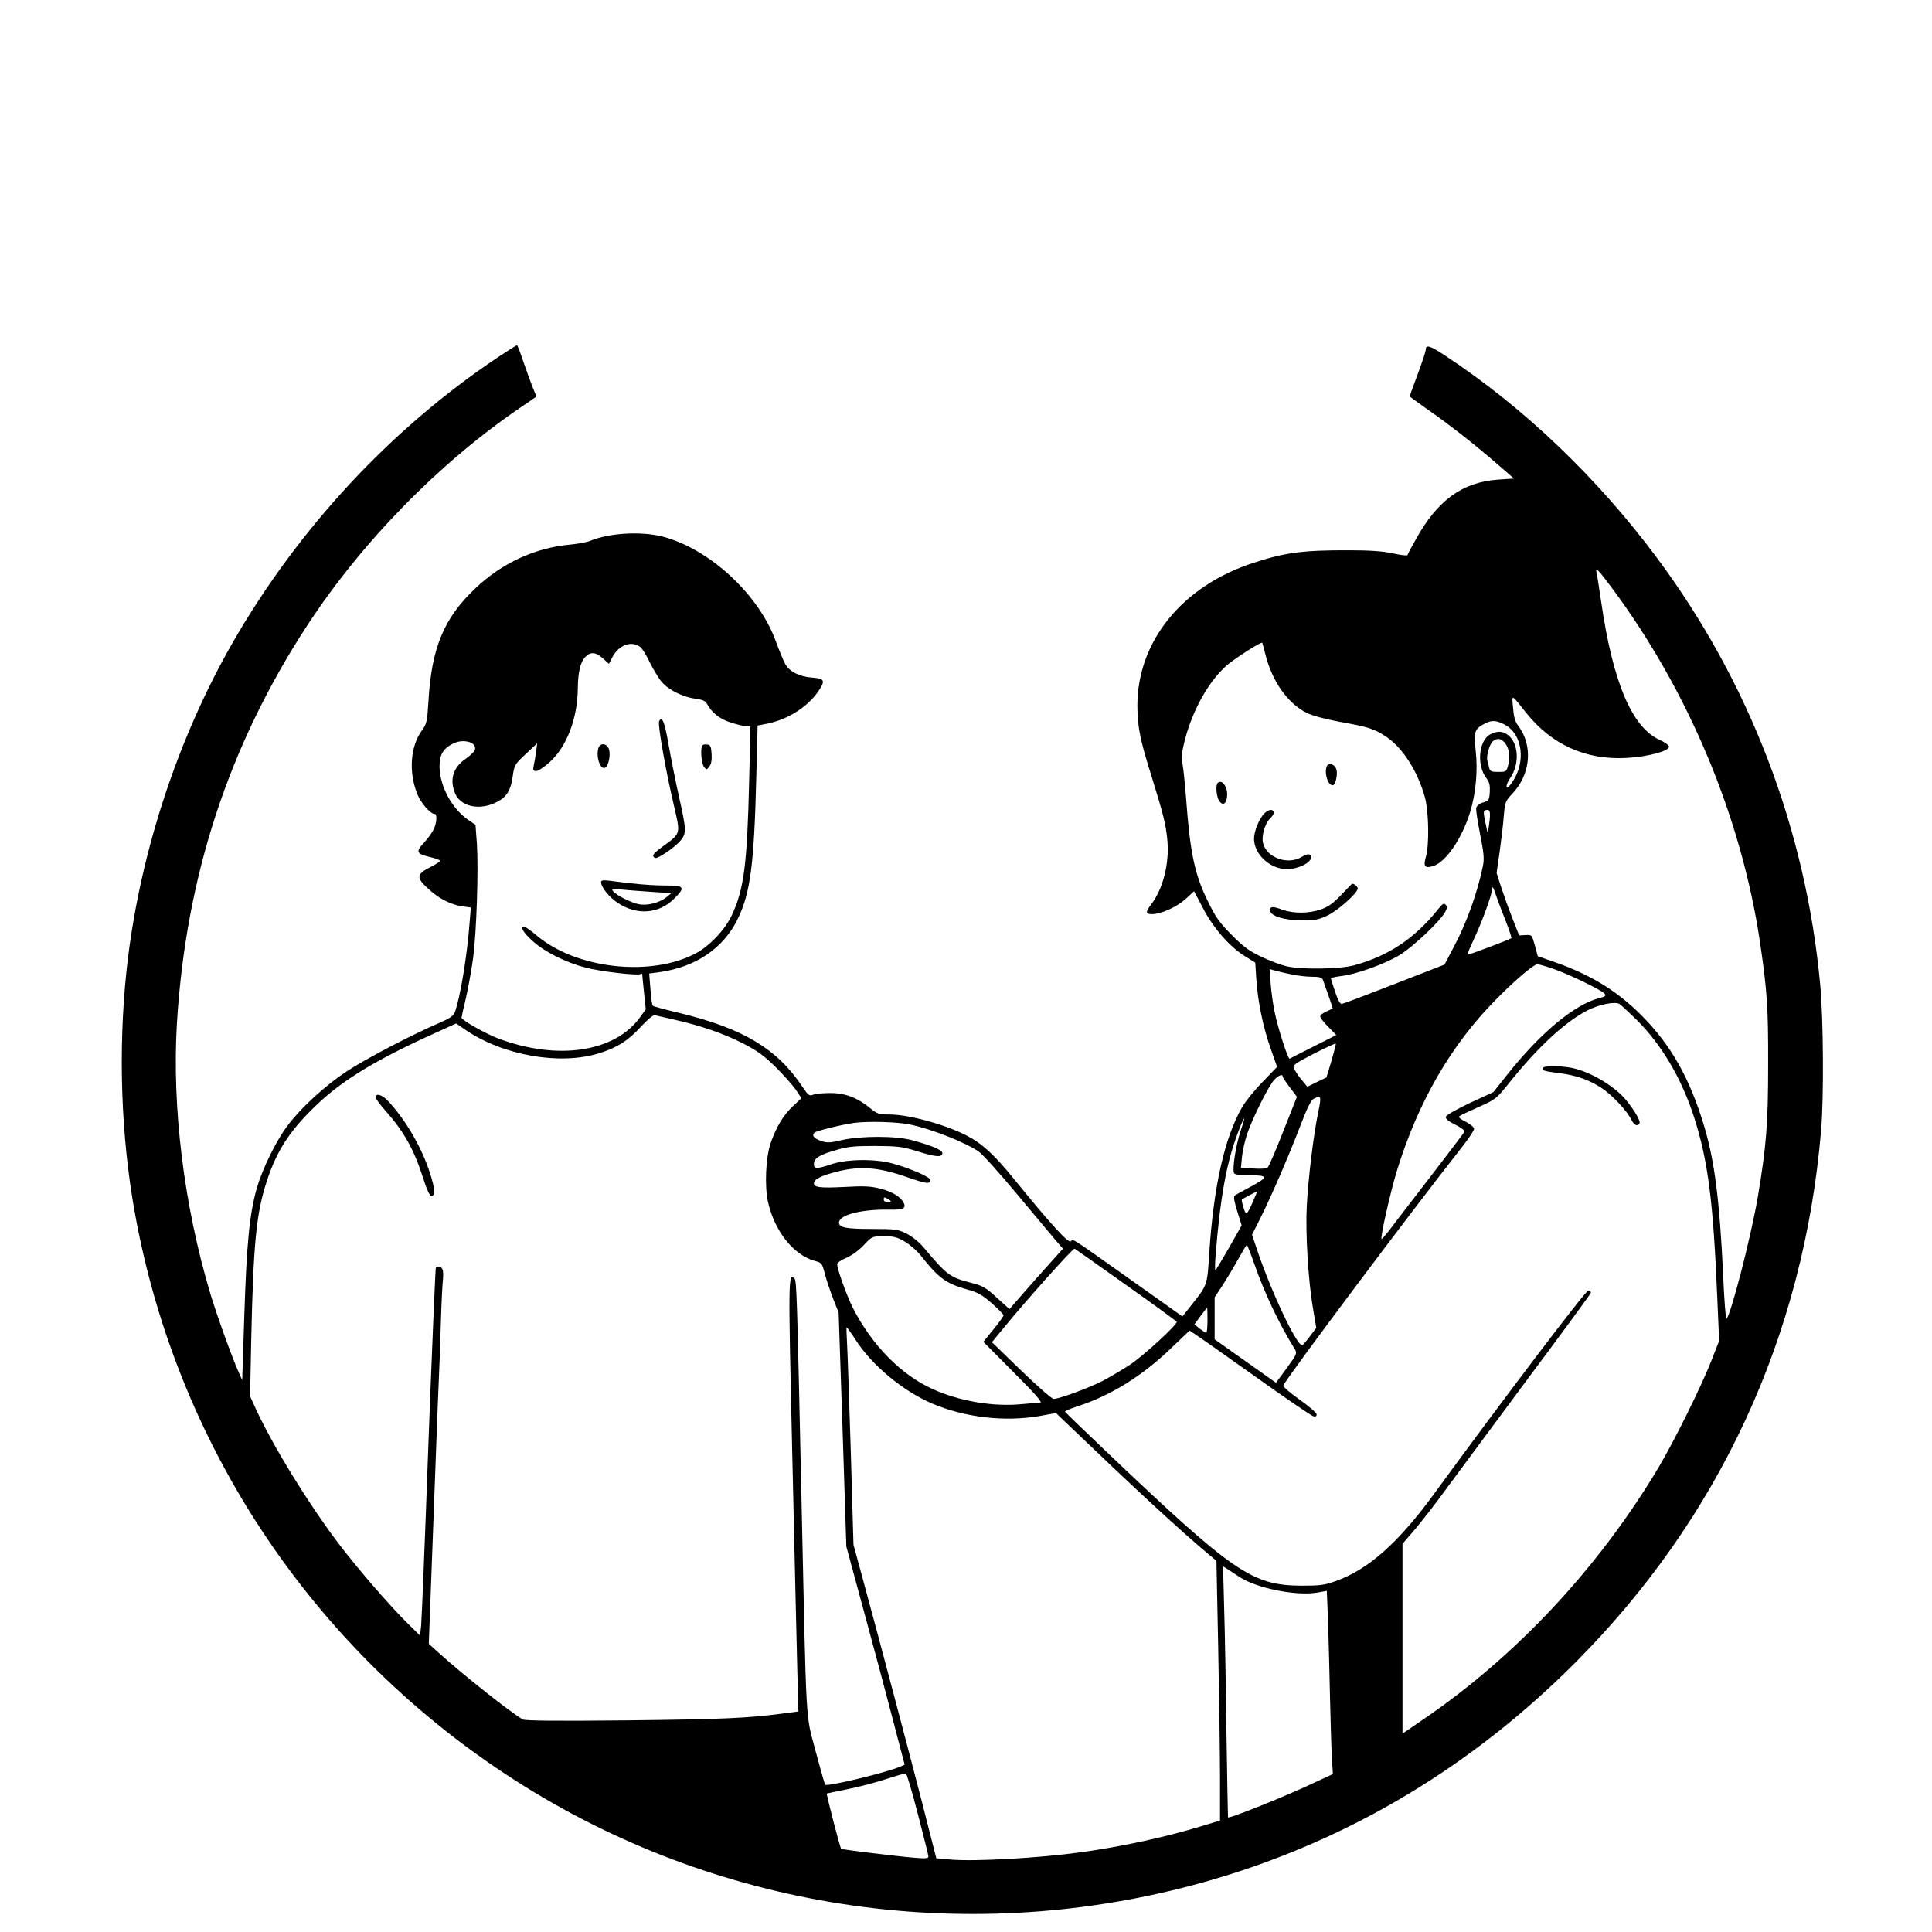 <?xml version="1.0" standalone="no"?>
<!DOCTYPE svg PUBLIC "-//W3C//DTD SVG 20010904//EN"
 "http://www.w3.org/TR/2001/REC-SVG-20010904/DTD/svg10.dtd">
<svg version="1.0" xmlns="http://www.w3.org/2000/svg"
 width="1080pt" height="1080pt" viewBox="0 0 1080 1080"
 preserveAspectRatio="xMidYMid meet">

<g transform="translate(0,1080) scale(0.1,-0.1)"
fill="#000000" stroke="none">
<path d="M2785 8804 c-600 -401 -1118 -958 -1486 -1599 -300 -524 -507 -1147
-583 -1755 -54 -436 -46 -916 24 -1349 224 -1380 1040 -2588 2240 -3316 1138
-690 2524 -868 3810 -489 760 224 1439 631 2015 1209 807 809 1278 1828 1375
2975 16 188 13 622 -5 817 -81 869 -396 1692 -915 2388 -332 446 -746 841
-1183 1128 -84 56 -107 62 -107 31 0 -8 -20 -69 -45 -136 -25 -67 -45 -123
-45 -124 0 -1 43 -32 95 -69 125 -87 267 -198 389 -304 l99 -86 -89 -6 c-199
-14 -340 -116 -461 -337 -24 -42 -44 -80 -45 -85 -2 -4 -39 0 -83 10 -56 12
-128 17 -240 17 -258 1 -362 -12 -540 -71 -397 -129 -647 -439 -647 -798 1
-119 14 -188 81 -400 65 -210 79 -265 87 -356 11 -127 -25 -269 -91 -355 -33
-43 -31 -54 5 -54 50 0 137 39 187 84 l48 44 50 -95 c58 -111 149 -216 234
-268 l58 -36 6 -94 c8 -124 39 -273 82 -392 l34 -97 -82 -85 c-46 -47 -97
-111 -114 -141 -98 -171 -159 -444 -183 -814 -12 -187 -8 -176 -109 -303 l-41
-52 -292 207 c-347 246 -316 226 -332 213 -14 -12 -111 94 -319 350 -109 134
-176 196 -263 241 -120 62 -324 118 -432 118 -58 0 -68 3 -106 34 -71 59 -141
86 -223 86 -39 0 -83 -4 -96 -9 -23 -9 -28 -5 -60 42 -142 214 -332 328 -687
414 -80 19 -148 37 -151 41 -4 4 -10 46 -13 94 l-7 86 53 7 c207 28 363 134
443 300 70 145 91 304 103 805 l7 274 40 8 c129 22 253 103 312 203 25 42 17
52 -45 57 -74 5 -132 35 -154 79 -10 19 -33 75 -51 124 -95 263 -373 519 -635
586 -119 30 -296 20 -402 -24 -19 -8 -69 -17 -110 -21 -197 -17 -384 -103
-533 -245 -176 -167 -245 -333 -262 -632 -7 -114 -10 -126 -37 -163 -63 -87
-74 -226 -28 -348 19 -53 75 -118 100 -118 14 0 12 -46 -4 -83 -8 -18 -32 -52
-55 -77 -49 -52 -44 -63 37 -82 29 -7 52 -16 52 -20 0 -4 -22 -19 -48 -32 -88
-44 -89 -62 -7 -134 55 -49 120 -80 181 -89 l46 -6 -7 -86 c-14 -187 -53 -421
-83 -501 -7 -19 -30 -34 -88 -59 -156 -67 -411 -201 -516 -270 -121 -80 -254
-202 -328 -300 -66 -86 -143 -244 -175 -355 -40 -142 -56 -304 -69 -701 l-12
-370 -18 40 c-36 79 -126 328 -160 443 -148 494 -215 1040 -187 1512 50 820
289 1550 726 2220 305 468 742 915 1199 1225 l85 58 -21 51 c-11 28 -35 93
-52 143 -17 51 -33 93 -36 93 -3 0 -51 -30 -105 -66z m6223 -1287 c430 -577
727 -1285 831 -1987 39 -267 46 -361 45 -680 0 -335 -10 -455 -58 -743 -38
-221 -149 -653 -175 -680 -4 -4 -13 111 -19 255 -19 406 -48 632 -106 824 -81
269 -187 455 -351 619 -135 135 -279 224 -479 295 l-100 35 -16 60 c-17 60
-17 60 -52 58 l-36 -2 -40 102 c-22 56 -50 135 -63 175 l-23 72 17 118 c9 64
20 154 23 199 7 79 9 85 47 125 104 109 118 271 33 382 -17 23 -24 49 -28 100
-7 77 -13 80 76 -32 141 -175 331 -261 556 -249 118 6 240 38 240 63 0 8 -24
25 -52 38 -155 68 -263 324 -328 776 -11 74 -22 146 -25 158 -9 36 7 21 83
-81z m-1934 -377 c38 -150 126 -274 231 -325 31 -16 105 -35 184 -50 163 -29
192 -39 258 -82 94 -62 179 -195 219 -343 21 -78 24 -263 5 -329 -16 -55 -6
-67 42 -52 71 24 159 153 205 301 32 105 44 233 31 345 -11 107 -7 120 53 151
37 19 62 18 108 -6 101 -52 122 -209 43 -323 -19 -27 -29 -35 -31 -25 -2 9 8
32 22 52 48 71 46 178 -4 228 -32 31 -66 36 -109 13 -66 -34 -78 -176 -20
-248 15 -20 19 -38 17 -74 -3 -45 -5 -49 -38 -59 -22 -7 -36 -19 -38 -31 -2
-10 8 -77 22 -147 21 -108 24 -136 15 -180 -31 -149 -91 -316 -162 -449 l-52
-99 -280 -109 c-154 -60 -286 -110 -294 -111 -9 -2 -22 21 -37 66 -13 39 -24
73 -24 77 0 3 26 9 58 13 81 9 238 65 324 116 75 45 231 192 257 243 12 22 12
30 2 40 -10 10 -19 4 -44 -28 -129 -161 -274 -258 -467 -311 -81 -22 -299 -25
-380 -5 -30 7 -93 31 -140 53 -69 33 -100 56 -165 122 -68 68 -89 98 -132 186
-75 152 -100 270 -123 580 -6 80 -15 166 -20 191 -7 38 -4 65 15 139 46 169
132 321 232 410 42 37 193 134 199 127 1 -1 9 -31 18 -67z m-3497 45 c12 -8
37 -48 56 -89 20 -40 50 -90 67 -109 39 -45 119 -84 188 -93 39 -5 55 -12 64
-28 25 -49 73 -87 136 -106 35 -11 74 -20 86 -20 l21 0 -7 -297 c-11 -475 -29
-615 -98 -761 -37 -79 -123 -170 -200 -211 -250 -133 -665 -88 -887 97 -34 29
-67 52 -73 52 -24 0 -6 -32 46 -79 66 -61 187 -122 298 -150 83 -22 290 -46
307 -36 5 4 9 3 9 -2 0 -4 5 -50 10 -101 l10 -94 -31 -43 c-141 -197 -462
-245 -794 -120 -68 25 -205 103 -205 116 0 4 11 54 25 112 13 57 31 157 40
223 19 146 30 491 21 636 l-8 107 -41 28 c-91 63 -158 187 -160 296 0 68 19
102 77 131 59 29 136 5 120 -38 -4 -9 -26 -30 -50 -47 -71 -49 -92 -116 -60
-194 35 -84 162 -100 259 -33 37 26 55 64 64 134 8 56 11 62 72 119 l64 60 -6
-45 c-3 -25 -9 -60 -13 -77 -6 -29 -4 -33 14 -33 11 0 46 23 76 51 95 86 155
246 156 412 1 88 14 144 40 173 31 32 59 30 100 -6 l34 -31 18 35 c35 69 105
96 155 61z m4832 -534 c26 -26 35 -79 22 -127 -10 -38 -11 -39 -56 -39 -41 0
-46 3 -51 25 -3 14 -8 32 -10 40 -6 26 14 94 32 107 25 18 41 16 63 -6z m-85
-460 c-7 -55 -7 -55 -14 -21 -20 94 -20 99 -2 102 22 5 26 -12 16 -81z m36
-388 c7 -21 30 -84 53 -141 22 -56 38 -104 36 -106 -8 -8 -242 -96 -246 -93
-2 2 17 46 41 98 43 92 96 238 96 265 0 25 8 15 20 -23z m321 -418 c85 -29
272 -119 289 -140 9 -11 4 -16 -32 -25 -137 -36 -326 -193 -509 -423 l-81
-102 -132 -61 c-78 -37 -132 -68 -134 -77 -2 -11 14 -25 53 -44 32 -16 54 -32
51 -40 -3 -6 -90 -121 -193 -255 -103 -134 -206 -267 -227 -296 -22 -28 -41
-50 -43 -48 -8 8 49 261 86 382 119 386 303 704 555 958 102 104 210 196 230
196 7 0 46 -11 87 -25z m-1471 -30 c36 -8 90 -15 121 -15 45 0 58 -4 64 -17 9
-23 55 -156 55 -160 0 -1 -16 -9 -35 -17 -19 -8 -35 -21 -35 -28 0 -7 20 -33
45 -58 l45 -46 -127 -64 c-70 -36 -130 -66 -134 -68 -9 -4 -65 169 -84 262 -9
44 -19 115 -22 159 l-6 80 24 -7 c13 -4 53 -13 89 -21z m1939 -256 c142 -142
251 -328 321 -544 78 -245 107 -465 130 -1016 l10 -235 -45 -115 c-59 -148
-205 -443 -293 -591 -334 -560 -794 -1053 -1312 -1407 l-120 -82 0 531 0 530
70 81 c38 45 123 154 187 243 65 88 270 365 455 614 186 249 339 458 341 465
1 7 -6 12 -15 12 -15 0 -476 -608 -858 -1131 -202 -278 -369 -426 -552 -492
-64 -23 -88 -26 -193 -26 -276 2 -377 71 -1085 744 -129 123 -236 226 -237
229 -1 3 29 16 68 29 184 58 366 171 525 325 l104 99 27 -18 c16 -10 167 -116
337 -237 170 -121 317 -222 328 -224 12 -4 18 0 18 10 0 9 -43 46 -95 83 -53
37 -94 73 -91 79 14 38 729 991 988 1319 43 54 78 106 78 115 0 10 -19 26 -46
40 -26 12 -43 26 -38 30 5 5 54 28 108 52 98 44 100 45 175 139 159 198 313
340 435 402 63 32 149 50 177 37 8 -4 52 -45 98 -90z m-5379 1 c150 -34 277
-78 384 -133 78 -40 116 -67 181 -131 45 -45 96 -102 114 -128 l31 -47 -48
-45 c-53 -50 -91 -113 -123 -203 -29 -82 -36 -246 -15 -336 38 -163 144 -294
262 -326 38 -10 40 -13 56 -76 10 -36 31 -99 47 -139 l29 -73 22 -654 21 -654
99 -365 c55 -201 128 -475 163 -610 l64 -245 -28 -12 c-81 -34 -404 -111 -416
-100 -3 3 -27 88 -54 189 -57 217 -50 94 -79 1423 -25 1148 -27 1206 -39 1218
-35 35 -35 2 -12 -990 12 -538 25 -1080 28 -1204 l6 -226 -89 -12 c-198 -26
-343 -32 -875 -38 -396 -4 -561 -2 -576 5 -62 34 -334 249 -472 374 l-54 49
22 587 c12 323 24 637 26 697 13 304 15 363 20 530 3 99 8 198 11 221 2 22 2
48 -2 57 -6 18 -29 23 -38 9 -2 -4 -21 -444 -41 -977 -19 -534 -38 -994 -41
-1024 l-6 -54 -65 64 c-105 103 -287 314 -393 454 -172 228 -365 544 -458 745
l-34 75 6 300 c12 553 28 719 86 898 56 173 127 283 274 425 149 144 339 259
674 410 l112 51 52 -36 c210 -143 527 -199 746 -131 99 30 164 71 234 148 37
40 69 67 78 65 8 -2 58 -13 110 -25z m3673 -230 l-28 -93 -54 -26 -53 -26 -27
33 c-16 18 -34 44 -41 57 -12 22 -11 27 6 40 26 20 217 116 221 111 2 -2 -9
-45 -24 -96z m-273 -87 c0 -5 18 -32 40 -61 l40 -53 -76 -192 c-41 -106 -81
-197 -87 -203 -8 -7 -37 -9 -81 -6 l-69 4 6 62 c3 33 17 93 30 131 32 92 122
271 152 301 24 24 45 31 45 17z m198 -205 c-26 -127 -55 -367 -63 -518 -8
-152 8 -417 34 -570 l19 -113 -36 -48 c-20 -27 -40 -49 -43 -49 -33 0 -181
317 -258 552 l-22 66 42 83 c65 130 160 349 224 516 41 108 64 154 79 161 42
21 44 15 24 -80z m-435 -107 c-24 -73 -45 -204 -35 -228 3 -9 30 -13 89 -13
104 0 105 -10 2 -65 -41 -22 -80 -43 -86 -48 -8 -5 -5 -29 13 -87 l25 -80 -27
-48 c-80 -141 -116 -202 -120 -202 -3 0 -2 35 1 78 26 329 62 528 127 695 16
43 31 77 33 75 2 -2 -8 -36 -22 -77z m-1847 43 c119 -24 311 -100 386 -152 21
-15 117 -121 213 -237 96 -115 193 -231 216 -258 l41 -47 -68 -76 c-38 -42
-105 -118 -150 -169 l-81 -93 -71 64 c-63 58 -79 67 -147 84 -114 29 -134 44
-262 197 -25 30 -64 61 -95 77 -49 24 -61 26 -196 26 -142 0 -182 8 -182 35 0
44 126 76 283 73 75 -2 95 8 78 40 -18 33 -64 61 -132 78 -51 13 -89 15 -195
9 -138 -7 -174 -3 -174 20 0 23 40 43 131 66 127 32 229 24 383 -29 118 -41
136 -43 136 -17 0 15 -114 65 -210 91 -98 27 -256 25 -342 -4 -86 -28 -98 -28
-98 2 0 31 31 51 127 78 65 19 101 22 218 22 124 -1 150 -4 230 -29 107 -33
138 -36 143 -13 3 18 -52 42 -169 74 -89 25 -287 25 -392 1 -62 -15 -84 -16
-111 -7 -45 14 -61 33 -42 49 12 10 150 44 221 54 75 10 241 6 311 -9z m1918
-431 c-34 -78 -39 -80 -53 -32 -7 22 -11 42 -9 44 3 3 81 44 85 45 1 0 -9 -26
-23 -57z m-2024 2 c0 -3 -9 -5 -20 -5 -11 0 -20 7 -20 15 0 13 4 14 20 5 11
-6 20 -13 20 -15z m77 -225 c28 -16 68 -51 89 -77 103 -130 142 -158 263 -192
59 -16 82 -30 136 -77 36 -32 65 -62 65 -67 0 -5 -26 -41 -57 -79 l-56 -69
169 -170 c122 -122 163 -169 149 -170 -11 0 -56 -4 -100 -8 -161 -16 -346 15
-497 82 -180 80 -344 247 -451 457 -35 71 -87 215 -87 244 0 7 23 23 50 34 30
13 70 41 98 71 47 50 47 50 112 50 54 1 74 -4 117 -29z m1952 -118 c58 -167
141 -343 228 -482 15 -25 14 -28 -44 -108 l-60 -82 -172 122 -171 121 0 118 0
117 45 68 c24 38 64 103 87 146 24 43 45 78 48 78 3 0 20 -44 39 -98z m-717
-123 c156 -110 284 -204 286 -208 5 -14 -182 -187 -260 -239 -42 -28 -112 -69
-155 -92 -79 -40 -242 -100 -273 -100 -10 0 -91 71 -181 158 l-164 159 60 73
c126 155 390 450 402 450 1 0 129 -90 285 -201z m458 -199 c0 -38 -3 -70 -7
-70 -5 0 -21 11 -37 23 l-29 24 34 46 c19 25 35 46 37 47 1 0 2 -31 2 -70z
m-1969 -107 c93 -146 268 -290 432 -360 183 -77 403 -102 596 -69 l94 17 71
-68 c375 -359 628 -593 784 -723 l42 -35 10 -490 c5 -269 10 -596 10 -726 l0
-236 -102 -31 c-200 -61 -447 -115 -673 -146 -238 -33 -597 -53 -732 -41 l-79
7 -78 306 c-76 295 -233 889 -336 1267 l-49 180 -15 520 c-9 286 -18 559 -21
608 -3 48 -4 87 -2 87 2 0 24 -30 48 -67z m2149 -1329 c95 -62 312 -106 431
-87 l56 10 7 -171 c3 -94 8 -288 11 -431 3 -143 8 -296 11 -341 l5 -81 -112
-52 c-155 -73 -449 -191 -474 -191 -1 0 -5 213 -9 473 -3 259 -9 575 -13 702
l-6 229 29 -18 c16 -11 45 -30 64 -42z m-1799 -1325 c32 -123 59 -230 59 -237
0 -11 -16 -12 -77 -7 -101 8 -407 46 -411 50 -6 6 -84 307 -80 309 2 1 53 12
114 24 61 12 157 37 215 56 57 19 108 33 113 32 5 -1 35 -103 67 -227z"/>
<path d="M7416 6515 c-14 -38 7 -105 34 -105 14 0 29 58 21 87 -8 32 -45 44
-55 18z"/>
<path d="M6807 6423 c-13 -12 -7 -79 9 -101 22 -31 44 -12 44 39 0 46 -32 84
-53 62z"/>
<path d="M7067 6252 c-29 -30 -57 -100 -57 -141 1 -82 79 -160 169 -169 78 -7
176 47 144 79 -7 7 -22 3 -44 -10 -88 -54 -218 3 -221 96 -1 40 19 97 42 118
11 10 20 24 20 30 0 25 -28 23 -53 -3z"/>
<path d="M7495 5795 c-46 -48 -73 -66 -115 -80 -66 -22 -149 -22 -209 -1 -57
21 -71 20 -71 -3 0 -31 79 -56 180 -56 73 0 93 4 144 29 59 29 166 125 166
150 0 11 -26 30 -33 25 -1 -1 -29 -29 -62 -64z"/>
<path d="M3684 6766 c-7 -19 37 -273 82 -464 39 -166 40 -159 -53 -228 -64
-47 -72 -57 -52 -70 13 -8 111 58 144 98 33 39 32 61 -10 247 -19 86 -45 216
-58 290 -21 126 -38 166 -53 127z"/>
<path d="M3344 6615 c-14 -57 19 -132 45 -101 18 22 25 81 12 105 -16 29 -49
27 -57 -4z"/>
<path d="M3927 6634 c-13 -13 -7 -100 8 -120 15 -19 15 -19 30 1 11 13 15 36
13 70 -3 42 -6 50 -23 53 -12 2 -24 0 -28 -4z"/>
<path d="M3360 5868 c0 -27 45 -83 93 -115 106 -71 230 -62 314 22 66 65 60
75 -44 75 -82 0 -187 9 -310 26 -43 5 -53 4 -53 -8z m289 -54 l104 -7 -28 -23
c-38 -30 -106 -48 -152 -39 -42 7 -127 50 -146 73 -10 13 -4 14 53 9 36 -4
112 -9 169 -13z"/>
<path d="M8625 4831 c-8 -15 5 -19 92 -30 93 -12 163 -36 233 -81 58 -37 145
-129 168 -177 16 -33 35 -42 47 -23 7 12 -24 67 -73 128 -61 75 -182 150 -286
178 -58 16 -172 19 -181 5z"/>
<path d="M2100 4666 c0 -7 24 -41 54 -74 103 -116 161 -218 211 -377 20 -63
37 -100 46 -100 23 0 22 34 -6 123 -45 144 -138 304 -238 410 -32 33 -67 43
-67 18z"/>
</g>
</svg>
